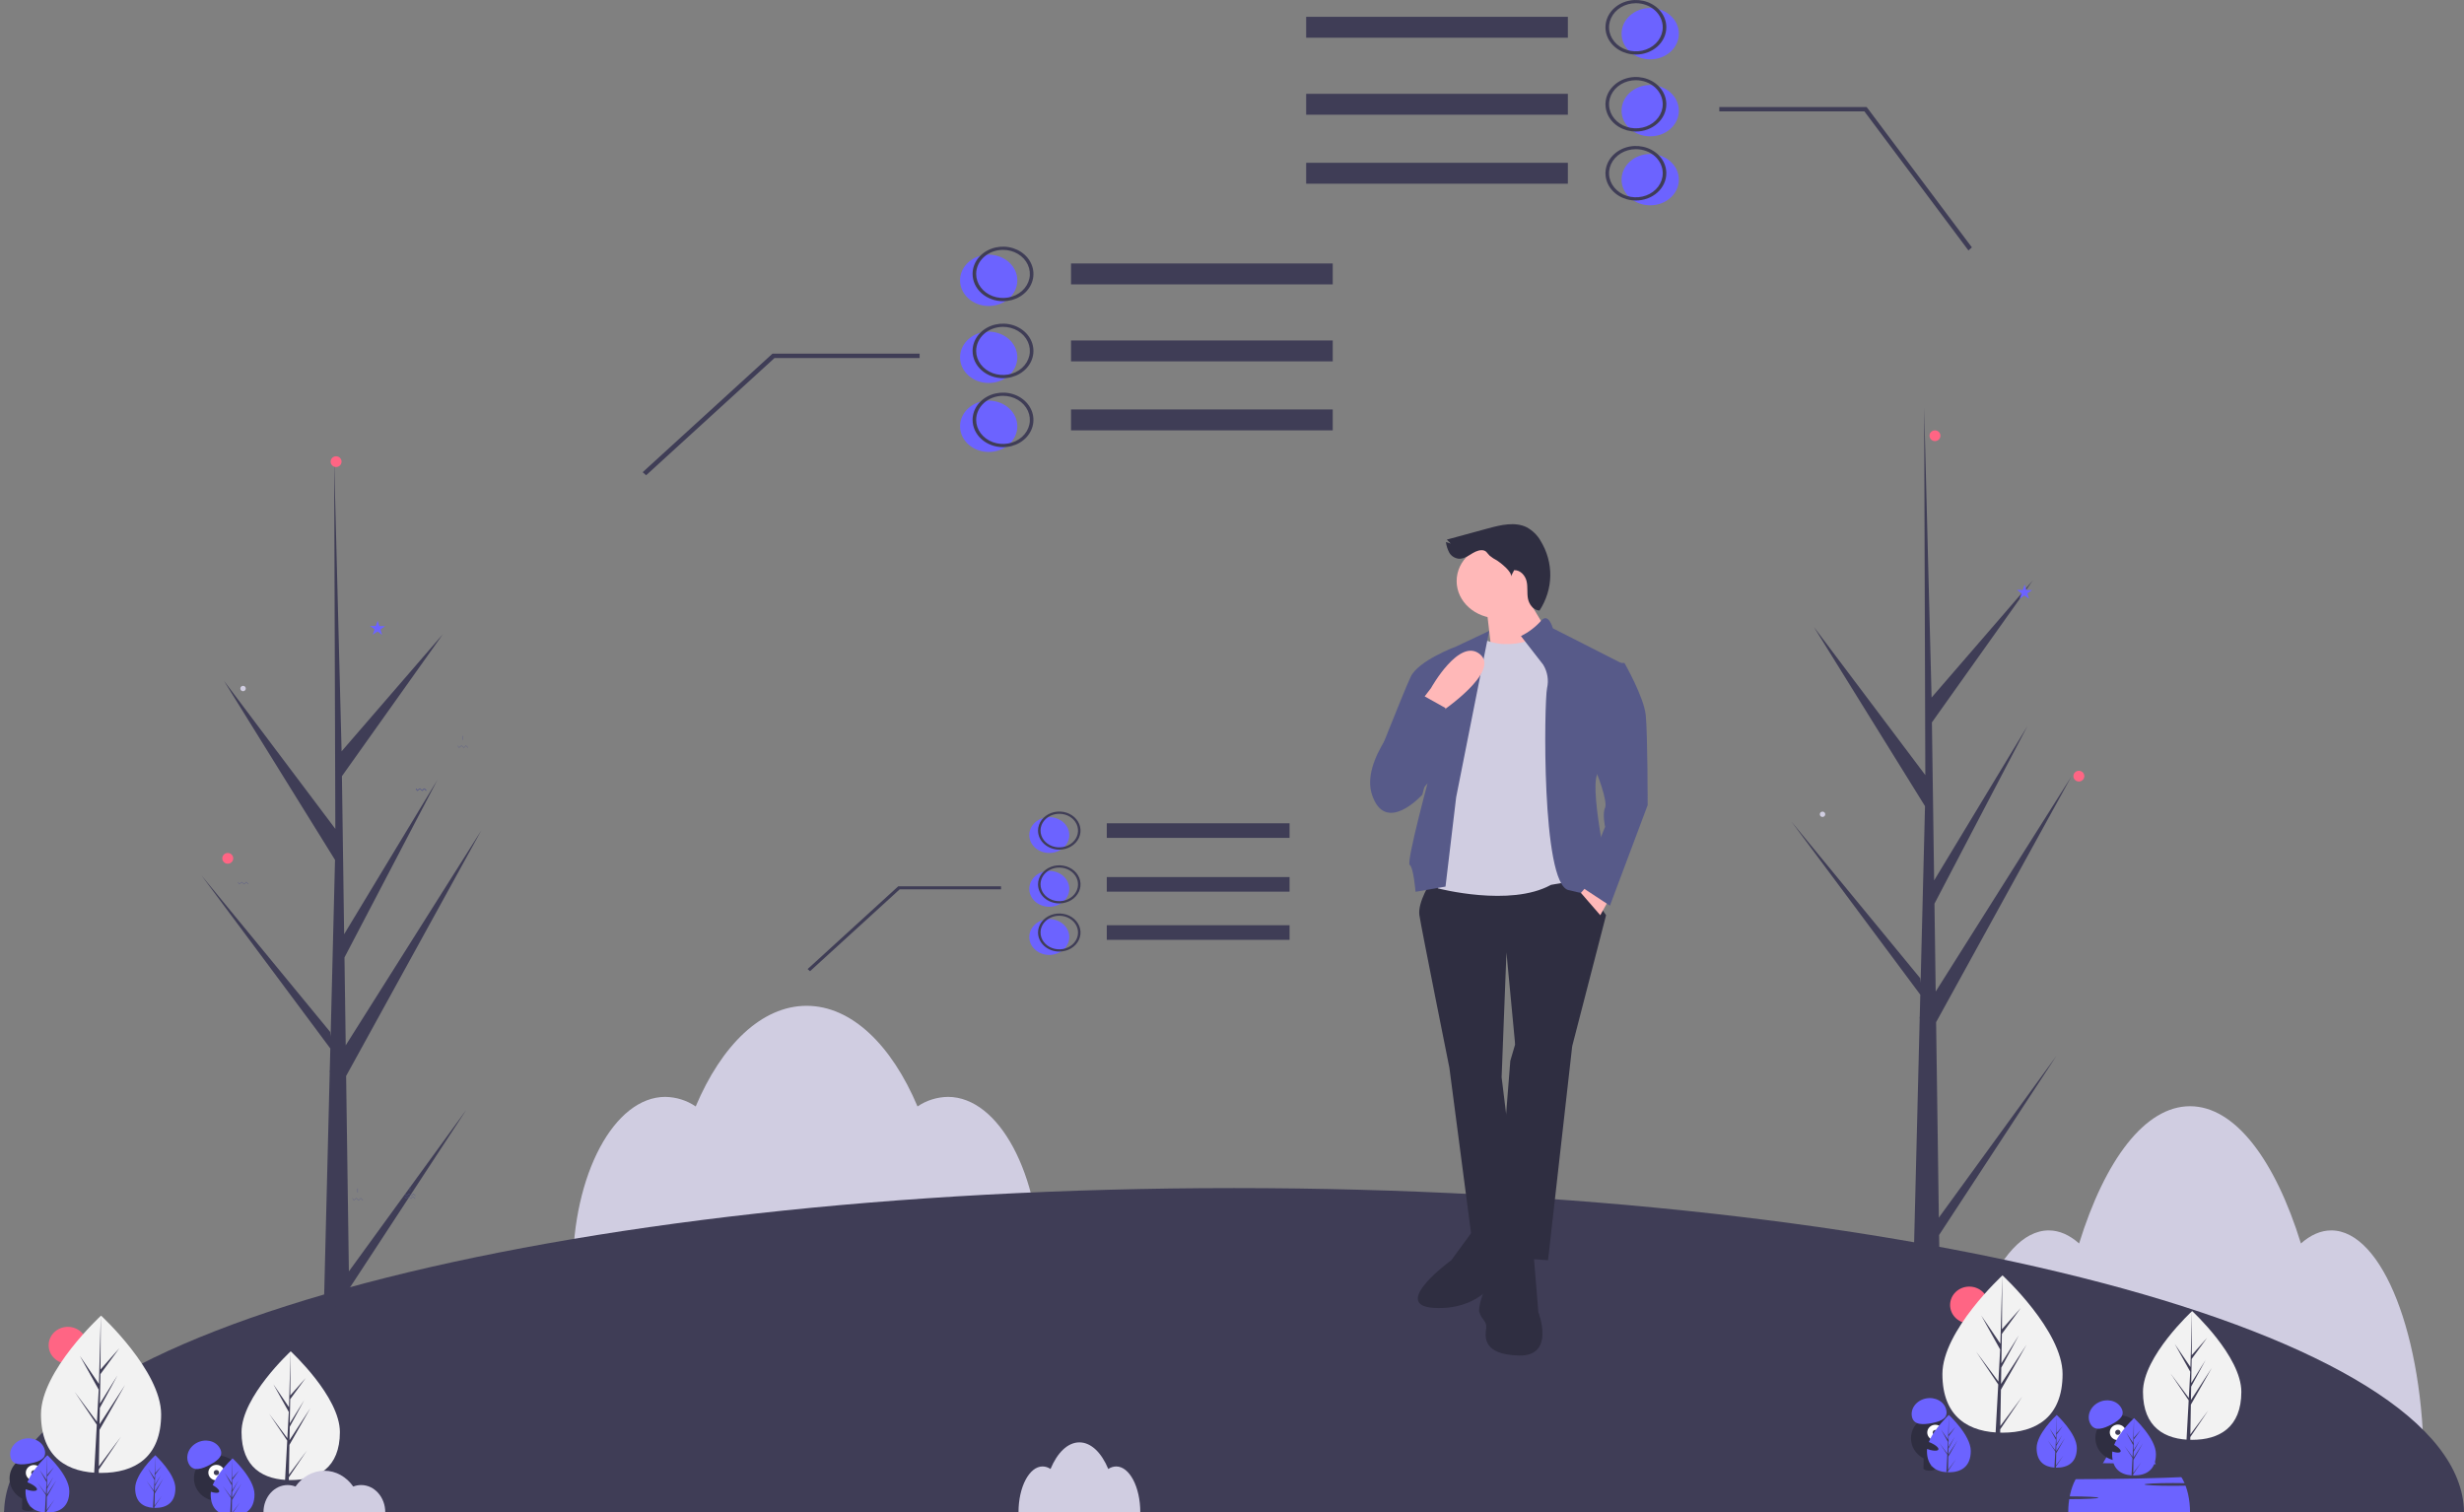 <svg width="21568" height="13236" viewBox="0 0 21568 13236" fill="none" xmlns="http://www.w3.org/2000/svg">
<rect x="0" y="0" width="21568" height="13236" fill="#808080" stroke="none"/>
<g clip-path="url(#clip0)">
<path d="M20406.3 10769.4C20313.2 10769.4 20223.9 10810 20140.6 10883.7C19914.2 10152.4 19563.6 9682.42 19169.8 9682.42C18776 9682.42 18425.4 10152.4 18199 10883.7C18115.7 10810 18026.4 10769.4 17933.3 10769.4C17485.9 10769.4 17123.1 11694.1 17123.1 12834.8H21216.4C21216.4 11694.1 20853.7 10769.4 20406.3 10769.4Z" fill="#D0CDE1"/>
<path d="M8296.99 9600.73C8200.71 9602.49 8107.6 9631.85 8031.3 9684.5C7804.85 9148.21 7454.3 8803.58 7060.47 8803.58C6666.64 8803.58 6316.09 9148.21 6089.64 9684.5C6013.34 9631.85 5920.23 9602.49 5823.95 9600.73C5376.53 9600.73 5013.82 10278.8 5013.82 11115.3H9107.12C9107.12 10278.8 8744.41 9600.73 8296.99 9600.73Z" fill="#D0CDE1"/>
<path d="M21568 13236H35.977C55.377 11668.2 4868.2 10398.9 10802 10398.9C16735.8 10398.9 21548.6 11668.2 21568 13236Z" fill="#3F3D56"/>
<g clip-path="url(#clip1)">
<path d="M593.736 11935.8C686.438 11935.8 761.587 11863.6 761.587 11774.6C761.587 11685.6 686.438 11613.5 593.736 11613.5C501.034 11613.5 425.885 11685.6 425.885 11774.6C425.885 11863.6 501.034 11935.8 593.736 11935.8Z" fill="#FF6584"/>
<path d="M1410.4 12379.2C1410.4 12759.4 1174.95 12892.1 884.508 12892.1C594.069 12892.1 358.621 12759.4 358.621 12379.2C358.621 11999 884.508 11515.3 884.508 11515.3C884.508 11515.3 1410.4 11999 1410.4 12379.2Z" fill="#F2F2F2"/>
<path d="M865.348 12834L870.735 12515.8L1094.88 12122.1L871.58 12465.9L874 12322.8L1028.48 12038L874.64 12284.9L878.994 12027.6L1044.42 11800.9L879.681 11987.2L882.401 11515.3L865.301 12139.9L866.707 12114.2L698.523 11867L864.011 12163.6L848.34 12451L847.873 12443.4L653.984 12183.3L847.286 12470.3L845.327 12506.3L844.975 12506.8L845.135 12509.8L805.378 13238.9H858.498L864.871 12862.3L1057.7 12576L865.348 12834Z" fill="#3F3D56"/>
<path d="M2975.13 12534.9C2975.13 12846.1 2782.4 12954.8 2544.66 12954.8C2306.92 12954.8 2114.2 12846.1 2114.2 12534.9C2114.2 12223.7 2544.66 11827.8 2544.66 11827.8C2544.66 11827.8 2975.13 12223.7 2975.13 12534.9Z" fill="#F2F2F2"/>
<path d="M2528.98 12907.2L2533.39 12646.7L2716.86 12324.5L2534.08 12605.9L2536.06 12488.7L2662.51 12255.6L2536.58 12457.8L2540.15 12247.1L2675.55 12061.5L2540.71 12214L2542.94 11827.8L2528.94 12339.1L2530.09 12318L2392.42 12115.7L2527.88 12358.5L2515.06 12593.7L2514.67 12587.5L2355.97 12374.6L2514.19 12609.5L2512.59 12638.9L2512.3 12639.4L2512.43 12641.8L2479.89 13238.6H2523.37L2528.59 12930.3L2686.42 12696L2528.98 12907.2Z" fill="#3F3D56"/>
<path d="M1490.69 13299.1C2294 13299.1 2945.21 13267.5 2945.21 13228.5C2945.21 13189.6 2294 13158 1490.69 13158C687.384 13158 36.176 13189.6 36.176 13228.5C36.176 13267.5 687.384 13299.1 1490.69 13299.1Z" fill="#3F3D56"/>
<path d="M290.795 13139.9C405.223 13139.9 497.986 13050.8 497.986 12941C497.986 12831.1 405.223 12742.1 290.795 12742.1C176.366 12742.1 83.603 12831.1 83.603 12941C83.603 13050.8 176.366 13139.9 290.795 13139.9Z" fill="#2F2E41"/>
<path d="M257.409 13096.7L194.469 13096L193.14 13204.3L256.08 13205L257.409 13096.7Z" fill="#2F2E41"/>
<path d="M383.287 13098.1L320.348 13097.4L319.019 13205.7L381.959 13206.4L383.287 13098.1Z" fill="#2F2E41"/>
<path d="M298.024 13206.7C298.152 13196.3 274.773 13187.6 245.806 13187.2C216.839 13186.9 193.252 13195.1 193.124 13205.5C192.996 13216 216.375 13224.7 245.342 13225C274.31 13225.3 297.896 13217.1 298.024 13206.7Z" fill="#2F2E41"/>
<path d="M423.936 13205.6C424.064 13195.2 400.685 13186.5 371.718 13186.1C342.751 13185.8 319.164 13194 319.036 13204.4C318.908 13214.9 342.287 13223.6 371.255 13223.9C400.222 13224.2 423.808 13216 423.936 13205.6Z" fill="#2F2E41"/>
<path d="M296.656 12958.7C335.764 12958.7 367.468 12928.2 367.468 12890.7C367.468 12853.2 335.764 12822.7 296.656 12822.7C257.547 12822.7 225.844 12853.2 225.844 12890.7C225.844 12928.2 257.547 12958.7 296.656 12958.7Z" fill="white"/>
<path d="M296.657 12913.4C309.693 12913.4 320.261 12903.2 320.261 12890.7C320.261 12878.2 309.693 12868 296.657 12868C283.621 12868 273.053 12878.2 273.053 12890.7C273.053 12903.2 283.621 12913.4 296.657 12913.4Z" fill="#3F3D56"/>
<path d="M92.097 12753.8C76.251 12681.7 130.618 12609.6 213.528 12592.8C296.438 12576 376.496 12620.9 392.342 12693C408.188 12765.1 353.058 12791 270.148 12807.8C187.238 12824.6 107.943 12825.9 92.097 12753.8Z" fill="#6C63FF"/>
<path d="M606.848 13052C606.848 13190.6 520.982 13239 415.052 13239C412.598 13239 410.148 13239 407.702 13239C402.794 13238.9 397.933 13238.6 393.13 13238.3C297.53 13231.8 223.256 13180.9 223.256 13052C223.256 12918.5 400.912 12750.1 414.257 12737.6L414.281 12737.6C414.795 12737.1 415.052 12736.9 415.052 12736.9C415.052 12736.9 606.848 12913.3 606.848 13052Z" fill="#6C63FF"/>
<path d="M408.065 13217.8L478.213 13123.7L407.889 13228.2L407.703 13239C402.795 13238.9 397.933 13238.6 393.131 13238.3L400.691 13099.6L400.633 13098.5L400.761 13098.3L401.474 13085.2L330.975 12980.5L401.696 13075.4L401.86 13078.2L407.574 12973.3L347.218 12865.2L408.31 12954.9L414.258 12737.6L414.281 12736.9V12737.6L413.288 12909L473.376 12841L413.043 12923.7L411.454 13017.6L467.556 12927.5L411.22 13031.4L410.332 13083.6L491.781 12958.2L410.028 13101.8L408.065 13217.8Z" fill="#3F3D56"/>
<path d="M1904.79 13137.7C2019.22 13137.7 2111.98 13048.7 2111.98 12938.8C2111.98 12829 2019.22 12739.9 1904.79 12739.9C1790.36 12739.9 1697.6 12829 1697.6 12938.8C1697.6 13048.7 1790.36 13137.7 1904.79 13137.7Z" fill="#2F2E41"/>
<path d="M1922.48 13096.9L1862.31 13114.7L1895.44 13218.2L1955.6 13200.4L1922.48 13096.9Z" fill="#2F2E41"/>
<path d="M2042.81 13061.4L1982.64 13079.2L2015.77 13182.7L2075.94 13164.9L2042.81 13061.4Z" fill="#2F2E41"/>
<path d="M1951.74 13222.6C1979.43 13214.5 1999.3 13199.7 1996.1 13189.8C1992.91 13179.8 1967.88 13178.4 1940.19 13186.5C1912.49 13194.7 1892.63 13209.4 1895.83 13219.4C1899.02 13229.3 1924.05 13230.8 1951.74 13222.6Z" fill="#2F2E41"/>
<path d="M2071.31 13184.7C2099 13176.5 2118.86 13161.8 2115.67 13151.9C2112.47 13141.9 2087.44 13140.4 2059.75 13148.6C2032.06 13156.8 2012.2 13171.5 2015.39 13181.5C2018.58 13191.4 2043.61 13192.9 2071.31 13184.7Z" fill="#2F2E41"/>
<path d="M1894.4 12957.2C1933.5 12957.2 1965.21 12926.8 1965.21 12889.2C1965.21 12851.7 1933.5 12821.3 1894.4 12821.3C1855.29 12821.3 1823.58 12851.7 1823.58 12889.2C1823.58 12926.8 1855.29 12957.2 1894.4 12957.2Z" fill="white"/>
<path d="M1894.4 12911.9C1907.43 12911.9 1918 12901.7 1918 12889.2C1918 12876.7 1907.43 12866.6 1894.4 12866.6C1881.36 12866.6 1870.79 12876.7 1870.79 12889.2C1870.79 12901.7 1881.36 12911.9 1894.4 12911.9Z" fill="#3F3D56"/>
<path d="M1656.07 12818.7C1618.07 12754.7 1646.95 12670.1 1720.58 12629.9C1794.2 12589.6 1884.69 12608.9 1922.69 12672.9C1960.69 12736.9 1916.42 12777.7 1842.8 12818C1769.17 12858.3 1694.07 12882.7 1656.07 12818.7Z" fill="#6C63FF"/>
<path d="M1535.28 13026.6C1535.28 13153.8 1456.46 13198.3 1359.22 13198.3C1356.96 13198.3 1354.71 13198.3 1352.47 13198.2C1347.96 13198.1 1343.5 13197.9 1339.09 13197.6C1251.34 13191.7 1183.16 13144.9 1183.16 13026.6C1183.16 12904.1 1346.24 12749.5 1358.49 12738L1358.51 12738C1358.98 12737.6 1359.22 12737.4 1359.22 12737.4C1359.22 12737.4 1535.28 12899.3 1535.28 13026.6Z" fill="#6C63FF"/>
<path d="M1352.8 13178.8L1417.2 13092.4L1352.64 13188.3L1352.47 13198.2C1347.96 13198.1 1343.5 13197.9 1339.09 13197.6L1346.03 13070.3L1345.98 13069.3L1346.1 13069.1L1346.75 13057.1L1282.04 12961L1346.96 13048.1L1347.11 13050.6L1352.35 12954.4L1296.95 12855.1L1353.03 12937.5L1358.49 12738L1358.51 12737.4V12738L1357.6 12895.3L1412.75 12833L1357.37 12908.9L1355.91 12995L1407.41 12912.3L1355.7 13007.7L1354.88 13055.6L1429.65 12940.5L1354.6 13072.3L1352.8 13178.8Z" fill="#3F3D56"/>
<path d="M2227.66 13079.6C2227.66 13218.3 2141.79 13266.7 2035.86 13266.7C2033.41 13266.7 2030.96 13266.7 2028.51 13266.6C2023.61 13266.5 2018.75 13266.3 2013.94 13266C1918.34 13259.5 1844.07 13208.6 1844.07 13079.6C1844.07 12946.2 2021.72 12777.8 2035.07 12765.3L2035.09 12765.3C2035.61 12764.8 2035.86 12764.6 2035.86 12764.6C2035.86 12764.6 2227.66 12941 2227.66 13079.6Z" fill="#6C63FF"/>
<path d="M2028.88 13245.5L2099.03 13151.4L2028.7 13255.8L2028.52 13266.6C2023.61 13266.5 2018.75 13266.3 2013.94 13266L2021.5 13127.3L2021.45 13126.2L2021.57 13126L2022.29 13112.9L1951.79 13008.2L2022.51 13103.1L2022.67 13105.9L2028.39 13001L1968.03 12892.9L2029.12 12982.6L2035.07 12765.3L2035.09 12764.6V12765.3L2034.1 12936.7L2094.19 12868.7L2033.86 12951.4L2032.27 13045.3L2088.37 12955.2L2032.03 13059.1L2031.14 13111.3L2112.59 12985.9L2030.84 13129.5L2028.88 13245.5Z" fill="#3F3D56"/>
<path d="M1917.95 13057.9C1925.65 13042.3 1889.98 13010.6 1838.29 12987.1C1786.59 12963.5 1738.45 12957.1 1730.75 12972.7C1723.05 12988.3 1758.72 13020 1810.41 13043.5C1862.11 13067 1910.25 13073.5 1917.95 13057.9Z" fill="#2F2E41"/>
<path d="M323.3 13039.7C329.983 13023.7 292.348 12994.2 239.241 12973.7C186.134 12953.3 137.665 12949.7 130.982 12965.7C124.3 12981.7 161.935 13011.2 215.042 13031.7C268.149 13052.1 316.618 13055.7 323.3 13039.7Z" fill="#2F2E41"/>
</g>
<path d="M3161.26 12998.2C3137.43 12998.2 3113.87 13002.7 3092.07 13011.3C3033.1 12927.1 2941.81 12873 2839.25 12873C2736.69 12873 2645.4 12927.1 2586.43 13011.3C2564.63 13002.7 2541.07 12998.2 2517.24 12998.2C2400.73 12998.2 2306.27 13104.6 2306.27 13236H3372.23C3372.23 13104.6 3277.78 12998.2 3161.26 12998.2Z" fill="#D0CDE1"/>
<path d="M9770.22 12835.4C9745.09 12835.9 9720.82 12843.7 9701.03 12857.6C9642.06 12715.8 9550.78 12624.6 9448.22 12624.6C9345.66 12624.6 9254.37 12715.8 9195.4 12857.6C9175.61 12843.7 9151.34 12835.9 9126.21 12835.4C9009.69 12835.4 8915.23 13014.8 8915.23 13236H9981.2C9981.2 13014.8 9886.74 12835.4 9770.22 12835.4Z" fill="#D0CDE1"/>
<path d="M18958.8 12835.4C18933.7 12835.9 18909.4 12843.7 18889.6 12857.6C18830.7 12715.8 18739.4 12624.6 18636.8 12624.6C18534.3 12624.6 18443 12715.8 18384 12857.6C18364.2 12843.7 18339.9 12835.9 18314.8 12835.4C18198.3 12835.4 18103.8 13014.8 18103.8 13236H19169.8C19169.8 13014.8 19075.4 12835.4 18958.8 12835.4Z" fill="#6C63FF"/>
<path d="M13296.3 8996.81L13262.5 9140.96L13220.1 9285.11L13084.7 10999.7L13550.3 11030.1L13761.9 9156.13L13728.1 9057.51L13296.3 8996.81Z" fill="#2F2E41"/>
<path d="M12898.4 10764.5L12703.7 11030.1C12703.7 11030.1 12161.9 11424.6 12551.3 11447.4C12940.8 11470.1 13084.7 11212.2 13084.7 11212.2C13084.7 11212.2 13220.1 11174.2 13237.1 11136.3C13254 11098.4 13203.2 10764.5 13203.2 10764.5H12898.4Z" fill="#2F2E41"/>
<path d="M13118.5 10969.4C13118.5 10969.4 12923.8 11409.4 12949.2 11485.3C12974.6 11561.2 13017 11561.2 13008.5 11629.4C13000 11697.7 12974.6 11857 13296.3 11864.6C13618 11872.2 13465.6 11485.3 13465.6 11485.3L13423.3 10969.4H13118.5Z" fill="#2F2E41"/>
<path d="M12525.9 7714.64C12525.9 7714.64 12407.4 7896.72 12424.3 8010.53C12441.3 8124.33 12686.8 9345.8 12686.8 9345.8L12881.5 10832.8L13313.3 10802.5L13144 9429.26L13186.3 8336.76L13262.5 9140.96L13762 9156.13L14058.3 8010.53C14058.3 8010.53 13838.2 7691.88 13795.8 7669.12C13753.5 7646.36 12525.9 7714.64 12525.9 7714.64Z" fill="#2F2E41"/>
<path d="M13114.3 5412.04C13315.4 5412.04 13478.4 5265.98 13478.4 5085.81C13478.4 4905.63 13315.4 4759.57 13114.3 4759.57C12913.3 4759.57 12750.3 4905.63 12750.3 5085.81C12750.3 5265.98 12913.3 5412.04 13114.3 5412.04Z" fill="#FFB8B8"/>
<path d="M13008.5 5294.44L13059.3 5726.88L13618 5651.02L13313.3 5142.7L13008.5 5294.44Z" fill="#FFB8B8"/>
<path d="M13575.7 5522.05C13575.7 5522.05 13287.9 5711.72 13008.5 5605.5L12585.2 6569.03V7775.33C12585.2 7775.33 13220.1 7942.24 13575.7 7744.99C13575.7 7744.99 13829.7 7699.47 13872 7707.05C13914.3 7714.64 13719.6 5651.03 13719.6 5651.03L13575.7 5522.05Z" fill="#D0CDE1"/>
<path d="M13313.3 5567.57L13508 5817.93C13545.8 5880.5 13557.8 5953.05 13541.8 6022.78C13516.4 6144.17 13491 7729.81 13728.1 7790.51C13965.1 7851.2 14117.5 7843.61 14117.5 7843.61C14117.5 7843.61 13905.9 6933.2 13982.1 6773.87L14219.1 5817.93L13592.6 5499.29C13592.6 5499.29 13553.5 5355.14 13488.4 5434.8C13440 5488.71 13380.6 5533.78 13313.3 5567.57Z" fill="#575A89"/>
<path d="M12746 6978.72L13035.2 5522.05L12746 5658.61C12746 5658.61 12415.9 5780 12348.1 5924.15C12280.4 6068.3 12009.5 6758.7 12009.5 6758.7C12009.5 6758.7 12077.2 7175.98 12331.2 7001.48C12585.2 6826.98 12525.9 6743.53 12525.9 6743.53C12525.9 6743.53 12305.8 7547.73 12339.7 7570.49C12373.5 7593.25 12390.5 7805.68 12390.5 7805.68L12652.9 7760.16L12746 6978.72Z" fill="#575A89"/>
<path d="M12415.9 6166.93L12525.9 6022.78C12525.9 6022.78 12774.8 5575.15 12955.1 5726.89C13135.5 5878.63 12619 6227.62 12619 6227.62L12415.9 6166.93Z" fill="#FFB8B8"/>
<path d="M13905.9 7737.41L13838.2 7815.28L14007.5 8010.52L14083.7 7873.95L13905.9 7737.41Z" fill="#FFB8B8"/>
<path d="M12968.4 4815.57C12931 4815.9 12898.3 4836.63 12867.7 4855.68C12837 4874.74 12802.2 4893.75 12765.1 4890C12747.8 4887.23 12731.5 4880.79 12717.5 4871.22C12703.5 4861.65 12692.3 4849.23 12684.7 4834.98C12670 4806.4 12660.4 4775.87 12656.5 4744.56L12698.8 4757.9L12664.5 4723.06L13028.2 4624.04C13138.2 4594.09 13262.6 4565.22 13363.4 4614.82C13415.5 4643.6 13457.6 4684.78 13485.2 4733.77C13542.5 4827.64 13571.7 4933.2 13570 5040.19C13568.3 5147.18 13535.7 5251.96 13475.5 5344.34C13419.7 5340.08 13383.4 5287.74 13374.3 5238.23C13365.3 5188.73 13374.1 5137.45 13362.9 5088.3C13351.7 5039.14 13309.9 4988.79 13253.9 4990.34L13224.5 5046.63C13243.3 5010.61 13131.4 4922.64 13104.7 4906.29C13081.2 4894.3 13059.4 4880.01 13039.4 4863.69C13016.3 4842.03 13010.5 4815.19 12968.4 4815.57Z" fill="#2F2E41"/>
<path d="M12449.7 6083.47L12652.9 6197.27L12449.7 6955.96C12449.7 6955.96 12128 7312.54 12009.5 6955.96C11910.3 6657.48 12285.6 6247.38 12410.6 6121.65C12434.9 6097.17 12449.7 6083.47 12449.7 6083.47Z" fill="#575A89"/>
<path d="M14024.4 5802.76H14219.1C14219.1 5802.76 14388.5 6098.65 14405.4 6257.97C14422.3 6417.29 14422.3 7047 14422.3 7047L14092.1 7927.07L13838.2 7760.16L14049.8 7236.67C14049.8 7236.67 14024.4 7122.87 14049.8 7069.76C14075.2 7016.65 13973.6 6743.53 13956.7 6728.35C13939.8 6713.18 14024.4 5802.76 14024.4 5802.76Z" fill="#575A89"/>
<path d="M9374.92 2489.04L11665.8 2489.04V2306.11L9374.92 2306.11V2489.04Z" fill="#3F3D56"/>
<path d="M9374.92 3162.96L11665.8 3162.96V2980.02L9374.92 2980.02V3162.96Z" fill="#3F3D56"/>
<path d="M9374.92 3766.68L11665.8 3766.68V3583.74L9374.92 3583.74V3766.68Z" fill="#3F3D56"/>
<path d="M5655.7 4159.89L6779.35 3133.88H8049.59V3095.67H6761.55L6755.28 3101.34L5625.36 4133.02L5655.7 4159.89Z" fill="#3F3D56"/>
<path d="M8654.24 2678.37C8792.68 2678.37 8904.91 2577.8 8904.91 2453.73C8904.91 2329.67 8792.68 2229.1 8654.24 2229.1C8515.8 2229.1 8403.57 2329.67 8403.57 2453.73C8403.57 2577.8 8515.8 2678.37 8654.24 2678.37Z" fill="#6C63FF"/>
<path d="M8654.24 3352.29C8792.68 3352.29 8904.91 3251.71 8904.91 3127.65C8904.91 3003.59 8792.68 2903.01 8654.24 2903.01C8515.8 2903.01 8403.57 3003.59 8403.57 3127.65C8403.57 3251.71 8515.8 3352.29 8654.24 3352.29Z" fill="#6C63FF"/>
<path d="M8654.24 3956C8792.68 3956 8904.91 3855.43 8904.91 3731.37C8904.91 3607.3 8792.68 3506.73 8654.24 3506.73C8515.8 3506.73 8403.57 3607.3 8403.57 3731.37C8403.57 3855.43 8515.8 3956 8654.24 3956Z" fill="#6C63FF"/>
<path d="M8513.25 2397.57C8513.25 2350.37 8528.87 2304.22 8558.14 2264.97C8587.4 2225.72 8629 2195.13 8677.67 2177.06C8726.33 2159 8779.88 2154.27 8831.55 2163.48C8883.21 2172.69 8930.67 2195.42 8967.92 2228.8C9005.17 2262.18 9030.53 2304.71 9040.81 2351.01C9051.09 2397.31 9045.81 2445.3 9025.65 2488.91C9005.5 2532.53 8971.36 2569.8 8927.56 2596.03C8883.76 2622.25 8832.27 2636.25 8779.59 2636.25C8708.98 2636.18 8641.28 2611.01 8591.35 2566.27C8541.41 2521.52 8513.33 2460.85 8513.25 2397.57ZM8544.58 2397.57C8544.58 2439.23 8558.37 2479.94 8584.19 2514.58C8610.01 2549.21 8646.71 2576.2 8689.66 2592.14C8732.6 2608.08 8779.85 2612.25 8825.44 2604.13C8871.02 2596 8912.9 2575.94 8945.76 2546.49C8978.63 2517.04 9001.01 2479.51 9010.08 2438.66C9019.15 2397.81 9014.49 2355.46 8996.7 2316.98C8978.92 2278.5 8948.8 2245.61 8910.15 2222.47C8871.5 2199.33 8826.07 2186.97 8779.59 2186.97C8717.28 2187.04 8657.55 2209.25 8613.49 2248.73C8569.44 2288.21 8544.65 2341.74 8544.58 2397.57Z" fill="#3F3D56"/>
<path d="M8513.25 3071.49C8513.25 3024.28 8528.87 2978.14 8558.14 2938.89C8587.4 2899.64 8629 2869.04 8677.67 2850.98C8726.33 2832.91 8779.88 2828.19 8831.55 2837.4C8883.21 2846.61 8930.67 2869.34 8967.92 2902.72C9005.17 2936.1 9030.53 2978.63 9040.81 3024.93C9051.09 3071.23 9045.81 3119.22 9025.65 3162.83C9005.5 3206.44 8971.36 3243.72 8927.56 3269.94C8883.76 3296.17 8832.27 3310.17 8779.59 3310.17C8708.98 3310.1 8641.28 3284.93 8591.35 3240.18C8541.41 3195.44 8513.33 3134.77 8513.25 3071.49ZM8544.58 3071.49C8544.58 3113.14 8558.37 3153.86 8584.19 3188.49C8610.01 3223.13 8646.71 3250.12 8689.66 3266.06C8732.6 3282 8779.85 3286.17 8825.44 3278.04C8871.02 3269.92 8912.9 3249.86 8945.76 3220.41C8978.63 3190.95 9001.01 3153.43 9010.08 3112.58C9019.15 3071.72 9014.49 3029.38 8996.7 2990.9C8978.92 2952.42 8948.8 2919.52 8910.15 2896.38C8871.5 2873.24 8826.07 2860.89 8779.59 2860.89C8717.28 2860.95 8657.55 2883.16 8613.49 2922.64C8569.44 2962.13 8544.65 3015.66 8544.58 3071.49Z" fill="#3F3D56"/>
<path d="M8513.25 3675.21C8513.25 3628 8528.87 3581.85 8558.14 3542.6C8587.4 3503.35 8629 3472.76 8677.67 3454.7C8726.33 3436.63 8779.88 3431.9 8831.55 3441.11C8883.21 3450.32 8930.67 3473.06 8967.92 3506.44C9005.17 3539.82 9030.53 3582.34 9040.81 3628.64C9051.09 3674.94 9045.81 3722.93 9025.65 3766.54C9005.5 3810.16 8971.36 3847.43 8927.56 3873.66C8883.76 3899.89 8832.27 3913.88 8779.59 3913.88C8708.98 3913.81 8641.28 3888.64 8591.35 3843.9C8541.41 3799.15 8513.33 3738.49 8513.25 3675.21ZM8544.58 3675.21C8544.58 3716.86 8558.37 3757.58 8584.19 3792.21C8610.01 3826.84 8646.71 3853.83 8689.66 3869.77C8732.6 3885.71 8779.85 3889.88 8825.44 3881.76C8871.02 3873.63 8912.9 3853.58 8945.76 3824.12C8978.63 3794.67 9001.01 3757.14 9010.08 3716.29C9019.15 3675.44 9014.49 3633.1 8996.7 3594.61C8978.92 3556.13 8948.8 3523.24 8910.15 3500.1C8871.5 3476.96 8826.07 3464.61 8779.59 3464.61C8717.28 3464.67 8657.55 3486.88 8613.49 3526.36C8569.44 3565.84 8544.65 3619.37 8544.58 3675.21Z" fill="#3F3D56"/>
<path d="M13724 147.21H11433.2V330.148H13724V147.21Z" fill="#3F3D56"/>
<path d="M13724 821.125H11433.2V1004.06H13724V821.125Z" fill="#3F3D56"/>
<path d="M13724 1424.84H11433.2V1607.78H13724V1424.84Z" fill="#3F3D56"/>
<path d="M17230.1 2192.04L16319.6 974.98H15049.4V936.77H16337.4L16343.7 942.444L17260.4 2165.18L17230.1 2192.04Z" fill="#3F3D56"/>
<path d="M14444.7 519.476C14583.2 519.476 14695.4 418.902 14695.4 294.838C14695.4 170.773 14583.2 70.199 14444.7 70.199C14306.3 70.199 14194.1 170.773 14194.1 294.838C14194.1 418.902 14306.3 519.476 14444.7 519.476Z" fill="#6C63FF"/>
<path d="M14444.7 1193.39C14583.2 1193.39 14695.4 1092.82 14695.4 968.754C14695.4 844.69 14583.2 744.116 14444.7 744.116C14306.3 744.116 14194.1 844.69 14194.1 968.754C14194.1 1092.82 14306.3 1193.39 14444.7 1193.39Z" fill="#6C63FF"/>
<path d="M14444.7 1797.11C14583.2 1797.11 14695.4 1696.54 14695.4 1572.47C14695.4 1448.41 14583.2 1347.83 14444.7 1347.83C14306.3 1347.83 14194.1 1448.41 14194.1 1572.47C14194.1 1696.54 14306.3 1797.11 14444.7 1797.11Z" fill="#6C63FF"/>
<path d="M14319.4 477.357C14266.7 477.357 14215.2 463.359 14171.4 437.133C14127.6 410.906 14093.5 373.63 14073.3 330.017C14053.2 286.404 14047.9 238.414 14058.2 192.115C14068.5 145.816 14093.8 103.287 14131.1 69.907C14168.3 36.528 14215.8 13.796 14267.4 4.586C14319.1 -4.623 14372.7 0.103 14421.3 18.169C14470 36.233 14511.6 66.826 14540.8 106.076C14570.1 145.326 14585.7 191.472 14585.7 238.679C14585.7 301.958 14557.6 362.626 14507.6 407.372C14457.7 452.117 14390 477.287 14319.4 477.357ZM14319.4 28.08C14272.9 28.08 14227.5 40.431 14188.8 63.572C14150.2 86.713 14120.1 119.604 14102.3 158.086C14084.5 196.568 14079.8 238.912 14088.9 279.764C14098 320.617 14120.4 358.142 14153.2 387.594C14186.1 417.047 14228 437.105 14273.6 445.231C14319.1 453.357 14366.4 449.186 14409.3 433.247C14452.3 417.307 14489 390.314 14514.8 355.681C14540.6 321.048 14554.4 280.331 14554.4 238.679C14554.3 182.844 14529.5 129.314 14485.5 89.833C14441.4 50.351 14381.7 28.143 14319.4 28.08Z" fill="#3F3D56"/>
<path d="M14319.4 1151.27C14266.7 1151.27 14215.2 1137.27 14171.4 1111.05C14127.6 1084.82 14093.5 1047.54 14073.3 1003.93C14053.2 960.319 14047.9 912.329 14058.2 866.03C14068.5 819.731 14093.8 777.203 14131.1 743.823C14168.3 710.443 14215.8 687.711 14267.4 678.501C14319.1 669.292 14372.7 674.019 14421.3 692.084C14470 710.149 14511.6 740.741 14540.8 779.991C14570.1 819.242 14585.7 865.388 14585.7 912.594C14585.7 975.874 14557.6 1036.54 14507.6 1081.29C14457.7 1126.03 14390 1151.2 14319.4 1151.27ZM14319.4 701.995C14272.9 701.995 14227.5 714.347 14188.8 737.488C14150.2 760.629 14120.1 793.52 14102.3 832.002C14084.5 870.484 14079.8 912.828 14088.9 953.68C14098 994.532 14120.4 1032.06 14153.2 1061.51C14186.1 1090.96 14228 1111.02 14273.6 1119.15C14319.1 1127.27 14366.4 1123.1 14409.3 1107.16C14452.3 1091.22 14489 1064.23 14514.8 1029.6C14540.6 994.964 14554.4 954.247 14554.4 912.594C14554.3 856.759 14529.5 803.229 14485.5 763.748C14441.4 724.267 14381.7 702.059 14319.4 701.995Z" fill="#3F3D56"/>
<path d="M14319.4 1754.99C14266.7 1754.99 14215.2 1740.99 14171.4 1714.77C14127.6 1688.54 14093.5 1651.26 14073.3 1607.65C14053.2 1564.04 14047.9 1516.05 14058.2 1469.75C14068.5 1423.45 14093.8 1380.92 14131.1 1347.54C14168.3 1314.16 14215.8 1291.43 14267.4 1282.22C14319.1 1273.01 14372.7 1277.74 14421.3 1295.8C14470 1313.87 14511.6 1344.46 14540.8 1383.71C14570.1 1422.96 14585.7 1469.11 14585.7 1516.31C14585.7 1579.59 14557.6 1640.26 14507.6 1685C14457.7 1729.75 14390 1754.92 14319.4 1754.99ZM14319.4 1305.71C14272.9 1305.71 14227.5 1318.06 14188.8 1341.21C14150.2 1364.35 14120.1 1397.24 14102.3 1435.72C14084.5 1474.2 14079.8 1516.55 14088.9 1557.4C14098 1598.25 14120.4 1635.77 14153.2 1665.23C14186.1 1694.68 14228 1714.74 14273.6 1722.86C14319.1 1730.99 14366.4 1726.82 14409.3 1710.88C14452.3 1694.94 14489 1667.95 14514.8 1633.31C14540.6 1598.68 14554.4 1557.96 14554.4 1516.31C14554.3 1460.48 14529.5 1406.95 14485.5 1367.47C14441.4 1327.98 14381.7 1305.78 14319.4 1305.71Z" fill="#3F3D56"/>
<path d="M9687.94 7333.79H11287.9V7206.02H9687.94V7333.79Z" fill="#3F3D56"/>
<path d="M9687.94 7804.46H11287.9V7676.7H9687.94V7804.46Z" fill="#3F3D56"/>
<path d="M9687.94 8226.11H11287.9V8098.34H9687.94V8226.11Z" fill="#3F3D56"/>
<path d="M7090.37 8500.74L7875.15 7784.16H8762.33V7757.47H7862.73L7858.35 7761.42L7069.2 8481.98L7090.37 8500.74Z" fill="#3F3D56"/>
<path d="M9184.62 7466.02C9281.31 7466.02 9359.7 7395.78 9359.7 7309.13C9359.7 7222.48 9281.31 7152.24 9184.62 7152.24C9087.93 7152.24 9009.55 7222.48 9009.55 7309.13C9009.55 7395.78 9087.93 7466.02 9184.62 7466.02Z" fill="#6C63FF"/>
<path d="M9184.62 7936.69C9281.31 7936.69 9359.7 7866.45 9359.7 7779.8C9359.7 7693.15 9281.31 7622.91 9184.62 7622.91C9087.93 7622.91 9009.55 7693.15 9009.55 7779.8C9009.55 7866.45 9087.93 7936.69 9184.62 7936.69Z" fill="#6C63FF"/>
<path d="M9184.62 8358.34C9281.31 8358.34 9359.7 8288.1 9359.7 8201.45C9359.7 8114.8 9281.31 8044.56 9184.62 8044.56C9087.93 8044.56 9009.55 8114.8 9009.55 8201.45C9009.55 8288.1 9087.93 8358.34 9184.62 8358.34Z" fill="#6C63FF"/>
<path d="M9086.13 7269.91C9086.13 7236.94 9097.04 7204.71 9117.48 7177.29C9137.92 7149.88 9166.97 7128.51 9200.96 7115.9C9234.95 7103.28 9272.35 7099.98 9308.43 7106.41C9344.52 7112.84 9377.66 7128.72 9403.67 7152.03C9429.69 7175.34 9447.41 7205.05 9454.58 7237.38C9461.76 7269.72 9458.08 7303.24 9444 7333.7C9429.92 7364.16 9406.08 7390.19 9375.49 7408.51C9344.9 7426.83 9308.93 7436.6 9272.14 7436.6C9222.82 7436.55 9175.54 7418.97 9140.67 7387.72C9105.8 7356.47 9086.18 7314.1 9086.13 7269.91ZM9108.01 7269.91C9108.01 7299 9117.64 7327.43 9135.67 7351.62C9153.71 7375.81 9179.34 7394.66 9209.33 7405.79C9239.32 7416.93 9272.32 7419.84 9304.16 7414.17C9336 7408.49 9365.25 7394.48 9388.2 7373.91C9411.15 7353.34 9426.79 7327.13 9433.12 7298.6C9439.45 7270.07 9436.2 7240.49 9423.78 7213.62C9411.36 7186.74 9390.32 7163.77 9363.33 7147.61C9336.34 7131.45 9304.6 7122.82 9272.14 7122.82C9228.63 7122.86 9186.91 7138.37 9156.14 7165.95C9125.37 7193.52 9108.06 7230.91 9108.01 7269.91Z" fill="#3F3D56"/>
<path d="M9086.13 7740.58C9086.13 7707.61 9097.04 7675.38 9117.48 7647.97C9137.92 7620.55 9166.97 7599.19 9200.96 7586.57C9234.95 7573.95 9272.35 7570.65 9308.43 7577.08C9344.52 7583.52 9377.66 7599.39 9403.67 7622.71C9429.69 7646.02 9447.41 7675.72 9454.58 7708.06C9461.76 7740.39 9458.08 7773.91 9444 7804.37C9429.92 7834.83 9406.08 7860.87 9375.49 7879.18C9344.9 7897.5 9308.93 7907.28 9272.14 7907.28C9222.82 7907.23 9175.54 7889.65 9140.67 7858.4C9105.8 7827.15 9086.18 7784.78 9086.13 7740.58ZM9108.01 7740.58C9108.01 7769.67 9117.64 7798.11 9135.67 7822.3C9153.71 7846.48 9179.34 7865.34 9209.33 7876.47C9239.32 7887.6 9272.32 7890.52 9304.16 7884.84C9336 7879.16 9365.25 7865.16 9388.2 7844.59C9411.15 7824.02 9426.79 7797.81 9433.12 7769.27C9439.45 7740.74 9436.2 7711.17 9423.78 7684.29C9411.36 7657.42 9390.32 7634.44 9363.33 7618.28C9336.34 7602.12 9304.6 7593.49 9272.14 7593.49C9228.63 7593.54 9186.91 7609.05 9156.14 7636.62C9125.37 7664.2 9108.06 7701.58 9108.01 7740.58Z" fill="#3F3D56"/>
<path d="M9086.13 8162.23C9086.13 8129.26 9097.04 8097.03 9117.48 8069.61C9137.92 8042.2 9166.97 8020.84 9200.96 8008.22C9234.95 7995.6 9272.35 7992.3 9308.43 7998.73C9344.52 8005.16 9377.66 8021.04 9403.67 8044.35C9429.69 8067.67 9447.41 8097.37 9454.58 8129.71C9461.76 8162.04 9458.08 8195.56 9444 8226.02C9429.92 8256.48 9406.08 8282.51 9375.49 8300.83C9344.9 8319.15 9308.93 8328.92 9272.14 8328.92C9222.82 8328.87 9175.54 8311.3 9140.67 8280.05C9105.8 8248.79 9086.18 8206.42 9086.13 8162.23ZM9108.01 8162.23C9108.01 8191.32 9117.64 8219.76 9135.67 8243.94C9153.71 8268.13 9179.34 8286.98 9209.33 8298.12C9239.32 8309.25 9272.32 8312.16 9304.16 8306.49C9336 8300.81 9365.25 8286.8 9388.2 8266.23C9411.15 8245.66 9426.79 8219.45 9433.12 8190.92C9439.45 8162.39 9436.2 8132.82 9423.78 8105.94C9411.36 8079.06 9390.32 8056.09 9363.33 8039.93C9336.34 8023.77 9304.6 8015.14 9272.14 8015.14C9228.63 8015.18 9186.91 8030.7 9156.14 8058.27C9125.37 8085.85 9108.06 8123.23 9108.01 8162.23Z" fill="#3F3D56"/>
<g clip-path="url(#clip2)">
<path d="M17237.6 11583.4C17330.3 11583.4 17405.4 11511.3 17405.4 11422.3C17405.4 11333.3 17330.3 11261.2 17237.6 11261.2C17144.9 11261.2 17069.7 11333.3 17069.7 11422.3C17069.7 11511.3 17144.9 11583.4 17237.6 11583.4Z" fill="#FF6584"/>
<path d="M18054.2 12026.9C18054.2 12407.1 17818.8 12539.8 17528.3 12539.8C17237.9 12539.8 17002.4 12407.1 17002.4 12026.9C17002.4 11646.7 17528.3 11163 17528.3 11163C17528.3 11163 18054.2 11646.7 18054.2 12026.9Z" fill="#F2F2F2"/>
<path d="M17509.2 12481.7L17514.6 12163.5L17738.7 11769.8L17515.4 12113.5L17517.8 11970.5L17672.3 11685.7L17518.5 11932.6L17522.8 11675.3L17688.2 11448.6L17523.5 11634.8L17526.2 11163L17509.1 11787.6L17510.5 11761.9L17342.3 11514.7L17507.8 11811.3L17492.2 12098.7L17491.7 12091.1L17297.8 11831L17491.1 12118L17489.2 12154L17488.8 12154.5L17489 12157.5L17449.2 12886.6H17502.3L17508.7 12510L17701.5 12223.7L17509.2 12481.7Z" fill="#3F3D56"/>
<path d="M19619 12182.6C19619 12493.8 19426.2 12602.5 19188.5 12602.5C18950.7 12602.5 18758 12493.8 18758 12182.6C18758 11871.4 19188.5 11475.5 19188.5 11475.5C19188.5 11475.5 19619 11871.4 19619 12182.6Z" fill="#F2F2F2"/>
<path d="M19172.8 12554.8L19177.2 12294.4L19360.7 11972.2L19177.9 12253.5L19179.9 12136.4L19306.3 11903.3L19180.4 12105.4L19184 11894.8L19319.4 11709.2L19184.5 11861.7L19186.8 11475.5L19172.8 11986.7L19173.9 11965.7L19036.2 11763.4L19171.7 12006.1L19158.9 12241.4L19158.5 12235.1L18999.8 12022.3L19158 12257.2L19156.4 12286.6L19156.1 12287.1L19156.3 12289.5L19123.7 12886.3H19167.2L19172.4 12578L19330.2 12343.7L19172.8 12554.8Z" fill="#3F3D56"/>
<path d="M18134.5 12946.8C18937.8 12946.8 19589 12915.2 19589 12876.2C19589 12837.2 18937.8 12805.6 18134.5 12805.6C17331.2 12805.6 16680 12837.2 16680 12876.2C16680 12915.2 17331.2 12946.8 18134.5 12946.8Z" fill="#3F3D56"/>
<path d="M19020.6 13004.9C19158.2 13004.9 19269.7 12999.5 19269.7 12992.8C19269.7 12986.2 19158.2 12980.7 19020.6 12980.7C18883 12980.7 18771.5 12986.2 18771.5 12992.8C18771.5 12999.5 18883 13004.9 19020.6 13004.9Z" fill="#3F3D56"/>
<path d="M18119.1 13121.5C18256.7 13121.5 18368.2 13116.1 18368.2 13109.4C18368.2 13102.8 18256.7 13097.4 18119.1 13097.4C17981.5 13097.4 17870 13102.8 17870 13109.4C17870 13116.1 17981.5 13121.5 18119.1 13121.5Z" fill="#3F3D56"/>
<path d="M17435.2 13039.3C17749.5 13039.3 18004.3 13026.9 18004.3 13011.7C18004.3 12996.4 17749.5 12984 17435.2 12984C17120.8 12984 16866 12996.4 16866 13011.7C16866 13026.9 17120.8 13039.3 17435.2 13039.3Z" fill="#3F3D56"/>
<path d="M16934.6 12787.6C17049 12787.6 17141.8 12698.5 17141.8 12588.7C17141.8 12478.8 17049 12389.8 16934.6 12389.8C16820.2 12389.8 16727.4 12478.8 16727.4 12588.7C16727.4 12698.5 16820.2 12787.6 16934.6 12787.6Z" fill="#2F2E41"/>
<path d="M16901.2 12744.4L16838.3 12743.7L16837 12851.9L16899.9 12852.7L16901.2 12744.4Z" fill="#2F2E41"/>
<path d="M17027.1 12745.8L16964.2 12745.1L16962.8 12853.4L17025.8 12854.1L17027.1 12745.8Z" fill="#2F2E41"/>
<path d="M16941.8 12854.4C16942 12844 16918.6 12835.2 16889.6 12834.9C16860.7 12834.6 16837.1 12842.8 16836.9 12853.2C16836.8 12863.6 16860.2 12872.3 16889.2 12872.7C16918.1 12873 16941.7 12864.8 16941.8 12854.4Z" fill="#2F2E41"/>
<path d="M17067.8 12853.3C17067.9 12842.9 17044.5 12834.1 17015.5 12833.8C16986.6 12833.5 16963 12841.7 16962.9 12852.1C16962.7 12862.5 16986.1 12871.3 17015.1 12871.6C17044 12871.9 17067.6 12863.7 17067.8 12853.3Z" fill="#2F2E41"/>
<path d="M16940.5 12606.4C16979.6 12606.4 17011.3 12575.9 17011.3 12538.4C17011.3 12500.8 16979.6 12470.4 16940.5 12470.4C16901.4 12470.4 16869.7 12500.8 16869.7 12538.4C16869.7 12575.9 16901.4 12606.4 16940.5 12606.4Z" fill="white"/>
<path d="M16940.5 12561C16953.5 12561 16964.1 12550.9 16964.1 12538.4C16964.1 12525.9 16953.5 12515.7 16940.5 12515.7C16927.4 12515.7 16916.9 12525.9 16916.9 12538.4C16916.9 12550.9 16927.4 12561 16940.5 12561Z" fill="#3F3D56"/>
<path d="M16735.9 12401.4C16720.1 12329.3 16774.4 12257.3 16857.4 12240.5C16940.3 12223.7 17020.3 12268.5 17036.2 12340.6C17052 12412.8 16996.9 12438.7 16914 12455.4C16831.1 12472.2 16751.8 12473.6 16735.9 12401.4Z" fill="#6C63FF"/>
<path d="M17250.7 12699.6C17250.7 12838.3 17164.8 12886.7 17058.9 12886.7C17056.4 12886.7 17054 12886.7 17051.5 12886.6C17046.6 12886.5 17041.8 12886.3 17037 12886C16941.4 12879.5 16867.1 12828.6 16867.1 12699.6C16867.1 12566.2 17044.7 12397.8 17058.1 12385.3L17058.1 12385.3C17058.6 12384.8 17058.9 12384.6 17058.9 12384.6C17058.9 12384.6 17250.7 12561 17250.7 12699.6Z" fill="#6C63FF"/>
<path d="M17051.9 12865.5L17122 12771.4L17051.7 12875.8L17051.5 12886.6C17046.6 12886.5 17041.8 12886.3 17037 12886L17044.5 12747.3L17044.5 12746.2L17044.6 12746L17045.3 12732.9L16974.8 12628.2L17045.5 12723.1L17045.7 12725.8L17051.4 12621L16991 12512.8L17052.1 12602.6L17058.1 12385.3L17058.1 12384.6V12385.3L17057.1 12556.7L17117.2 12488.7L17056.9 12571.4L17055.3 12665.3L17111.4 12575.2L17055 12679.1L17054.2 12731.2L17135.6 12605.9L17053.9 12749.5L17051.9 12865.5Z" fill="#3F3D56"/>
<path d="M18548.6 12785.4C18663 12785.4 18755.8 12696.4 18755.8 12586.5C18755.8 12476.7 18663 12387.6 18548.6 12387.6C18434.2 12387.6 18341.4 12476.7 18341.4 12586.5C18341.4 12696.4 18434.2 12785.4 18548.6 12785.4Z" fill="#2F2E41"/>
<path d="M18566.3 12744.6L18506.1 12762.4L18539.3 12865.8L18599.4 12848.1L18566.3 12744.6Z" fill="#2F2E41"/>
<path d="M18686.6 12709.1L18626.5 12726.9L18659.6 12830.4L18719.8 12812.6L18686.6 12709.1Z" fill="#2F2E41"/>
<path d="M18595.6 12870.3C18623.3 12862.1 18643.1 12847.4 18639.9 12837.5C18636.7 12827.5 18611.7 12826 18584 12834.2C18556.3 12842.4 18536.5 12857.1 18539.6 12867C18542.8 12877 18567.9 12878.5 18595.6 12870.3Z" fill="#2F2E41"/>
<path d="M18715.1 12832.4C18742.8 12824.2 18762.7 12809.5 18759.5 12799.6C18756.3 12789.6 18731.3 12788.1 18703.6 12796.3C18675.9 12804.5 18656 12819.2 18659.2 12829.1C18662.4 12839.1 18687.4 12840.6 18715.1 12832.4Z" fill="#2F2E41"/>
<path d="M18538.2 12604.9C18577.3 12604.9 18609 12574.5 18609 12536.9C18609 12499.4 18577.3 12468.9 18538.2 12468.9C18499.1 12468.9 18467.4 12499.4 18467.4 12536.9C18467.4 12574.5 18499.1 12604.9 18538.2 12604.9Z" fill="white"/>
<path d="M18538.2 12559.6C18551.3 12559.6 18561.8 12549.4 18561.8 12536.9C18561.8 12524.4 18551.3 12514.3 18538.2 12514.3C18525.2 12514.3 18514.6 12524.4 18514.6 12536.9C18514.6 12549.4 18525.2 12559.6 18538.2 12559.6Z" fill="#3F3D56"/>
<path d="M18299.9 12466.4C18261.9 12402.4 18290.8 12317.8 18364.4 12277.5C18438 12237.3 18528.5 12256.6 18566.5 12320.6C18604.5 12384.6 18560.2 12425.4 18486.6 12465.7C18413 12506 18337.9 12530.4 18299.9 12466.4Z" fill="#6C63FF"/>
<path d="M18179.1 12674.2C18179.1 12801.5 18100.3 12846 18003 12846C18000.8 12846 17998.5 12845.9 17996.3 12845.9C17991.8 12845.8 17987.3 12845.6 17982.9 12845.3C17895.2 12839.4 17827 12792.6 17827 12674.2C17827 12551.7 17990.1 12397.2 18002.3 12385.7L18002.3 12385.7C18002.8 12385.2 18003 12385 18003 12385C18003 12385 18179.1 12547 18179.1 12674.2Z" fill="#6C63FF"/>
<path d="M17996.6 12826.5L18061 12740.1L17996.5 12836L17996.3 12845.9C17991.8 12845.8 17987.3 12845.6 17982.9 12845.3L17989.9 12718L17989.8 12717L17989.9 12716.8L17990.6 12704.8L17925.9 12608.7L17990.8 12695.7L17990.9 12698.3L17996.2 12602.1L17940.8 12502.8L17996.9 12585.2L18002.3 12385.7L18002.3 12385V12385.7L18001.4 12543L18056.6 12480.6L18001.2 12556.5L17999.7 12642.7L18051.2 12560L17999.5 12655.4L17998.7 12703.3L18073.5 12588.2L17998.4 12720L17996.6 12826.5Z" fill="#3F3D56"/>
<path d="M18871.5 12727.3C18871.5 12866 18785.6 12914.4 18679.7 12914.4C18677.2 12914.4 18674.8 12914.4 18672.3 12914.3C18667.4 12914.2 18662.6 12914 18657.8 12913.7C18562.2 12907.2 18487.9 12856.3 18487.9 12727.3C18487.9 12593.9 18665.6 12425.5 18678.9 12413L18678.9 12413C18679.4 12412.5 18679.7 12412.3 18679.7 12412.3C18679.7 12412.3 18871.5 12588.7 18871.5 12727.3Z" fill="#6C63FF"/>
<path d="M18672.7 12893.2L18742.9 12799.1L18672.5 12903.5L18672.3 12914.3C18667.4 12914.2 18662.6 12914 18657.8 12913.7L18665.3 12775L18665.3 12773.9L18665.4 12773.7L18666.1 12760.6L18595.6 12655.9L18666.3 12750.8L18666.5 12753.5L18672.2 12648.7L18611.9 12540.5L18672.9 12630.3L18678.9 12413L18678.9 12412.3V12413L18677.9 12584.3L18738 12516.4L18677.7 12599.1L18676.1 12693L18732.2 12602.9L18675.9 12706.8L18675 12758.9L18756.4 12633.6L18674.7 12777.1L18672.7 12893.2Z" fill="#3F3D56"/>
<path d="M18561.8 12705.6C18569.5 12690 18533.8 12658.3 18482.1 12634.8C18430.4 12611.2 18382.3 12604.8 18374.6 12620.4C18366.9 12635.9 18402.5 12667.6 18454.2 12691.2C18505.9 12714.7 18554.1 12721.2 18561.8 12705.6Z" fill="#2F2E41"/>
<path d="M16967.1 12687.4C16973.8 12671.4 16936.2 12641.8 16883.1 12621.4C16830 12601 16781.5 12597.4 16774.8 12613.4C16768.1 12629.4 16805.8 12658.9 16858.9 12679.4C16912 12699.8 16960.4 12703.4 16967.1 12687.4Z" fill="#2F2E41"/>
</g>
<path d="M3053.81 11128.1L4082.42 9713.01L3055.91 11280.3L3058.06 11439.6C2982.97 11440.1 2908.6 11438.9 2834.97 11436.1L2885.99 9389.26L2884.59 9373.47L2886.47 9370.42L2891.35 9177L1764.9 7664.02L2890.03 9032.25L2894.02 9073.13L2932.55 7526.67L1959.6 5958.04L2935.32 7255L2925.14 4051.13L2925.16 4040.46L2925.49 4050.95L2990.08 6576.03L3876.8 5550.34L2992.98 6793.56L3012.33 8176.83L3828.3 6826.81L3015.33 8380.2L3026.11 9149.37L4212.75 7268.8L3029.71 9417.7L3053.81 11128.1Z" fill="#3F3D56"/>
<path d="M3558.37 10469.4L3544.67 10451.4L3547.06 10449.6L3558.85 10465.1L3579.56 10447.6L3600.43 10465.2L3618.47 10447.5L3637.48 10466.2L3635.36 10468.3L3618.47 10451.7L3600.59 10469.2L3579.56 10451.5L3558.37 10469.4Z" fill="#575A89"/>
<path d="M3555.41 10492.6L3541.83 10474.8L3543.92 10473.3L3555.83 10488.9L3576.57 10471.4L3597.45 10489L3615.47 10471.3L3634.35 10489.8L3632.51 10491.7L3615.47 10474.9L3597.59 10492.5L3576.57 10474.8L3555.41 10492.6Z" fill="#575A89"/>
<path d="M3590.03 10387.8H3587.04V10423.1H3590.03V10387.8Z" fill="#575A89"/>
<path d="M1993.66 7559.99C2020.11 7559.99 2041.55 7538.93 2041.55 7512.95C2041.55 7486.96 2020.11 7465.9 1993.66 7465.9C1967.22 7465.9 1945.78 7486.96 1945.78 7512.95C1945.78 7538.93 1967.22 7559.99 1993.66 7559.99Z" fill="#FF6584"/>
<path d="M2095.41 7740.54L2081.71 7722.56L2084.11 7720.79L2095.89 7736.26L2116.6 7718.82L2137.47 7736.4L2155.51 7718.68L2174.52 7737.36L2172.41 7739.44L2155.51 7722.84L2137.63 7740.4L2116.6 7722.69L2095.41 7740.54Z" fill="#575A89"/>
<path d="M4018.59 6545.63L4005.01 6527.82L4007.1 6526.28L4019.01 6541.91L4039.75 6524.44L4060.63 6542.03L4078.65 6524.32L4097.54 6542.87L4095.69 6544.68L4078.65 6527.94L4060.77 6545.52L4039.75 6527.82L4018.59 6545.63Z" fill="#575A89"/>
<path d="M4053.22 6440.86H4050.23V6476.14H4053.22V6440.86Z" fill="#575A89"/>
<path d="M18196.8 6840.47C18223.2 6840.47 18244.7 6819.41 18244.7 6793.43C18244.7 6767.44 18223.2 6746.38 18196.8 6746.38C18170.3 6746.38 18148.9 6767.44 18148.9 6793.43C18148.9 6819.41 18170.3 6840.47 18196.8 6840.47Z" fill="#FF6584"/>
<path d="M3653.46 6922.29L3639.75 6904.31L3642.15 6902.54L3653.94 6918.01L3674.65 6900.57L3695.51 6918.15L3713.55 6900.43L3732.56 6919.11L3730.45 6921.19L3713.55 6904.59L3695.67 6922.15L3674.65 6904.44L3653.46 6922.29Z" fill="#575A89"/>
<path d="M3653.46 6922.29L3639.75 6904.31L3642.15 6902.54L3653.94 6918.01L3674.65 6900.57L3695.51 6918.15L3713.55 6900.43L3732.56 6919.11L3730.45 6921.19L3713.55 6904.59L3695.67 6922.15L3674.65 6904.44L3653.46 6922.29Z" fill="#575A89"/>
<path d="M3097.53 10507.3L3083.95 10489.5L3086.04 10488L3097.95 10503.6L3118.69 10486.1L3139.57 10503.7L3157.59 10486L3176.47 10504.5L3174.63 10506.4L3157.59 10489.6L3139.71 10507.2L3118.69 10489.5L3097.53 10507.3Z" fill="#575A89"/>
<path d="M3132.15 10402.5H3129.16V10437.8H3132.15V10402.5Z" fill="#575A89"/>
<path d="M3344.98 5557.08L3304.2 5527.01L3262.49 5555.83L3279 5508.43L3238.21 5478.36L3289.19 5479.13L3305.7 5431.74L3320.7 5479.61L3371.68 5480.39L3329.97 5509.2L3344.98 5557.08Z" fill="#6C63FF"/>
<path d="M16971.3 10657.4L17999.9 9242.28L16973.4 10809.6L16975.6 10968.8C16900.5 10969.4 16826.1 10968.2 16752.5 10965.4L16803.5 8918.53L16802.1 8902.74L16804 8899.69L16808.9 8706.28L15682.4 7193.29L16807.6 8561.52L16811.5 8602.4L16850.1 7055.94L15877.1 5487.32L16852.8 6784.27L16842.7 3580.4L16842.7 3569.74L16843 3580.23L16907.6 6105.31L17794.3 5079.62L16910.5 6322.84L16929.9 7706.11L17745.8 6356.09L16932.9 7909.48L16943.6 8678.65L18130.3 6798.08L16947.2 8946.98L16971.3 10657.4Z" fill="#3F3D56"/>
<path d="M3653.46 6922.29L3639.75 6904.31L3642.15 6902.54L3653.94 6918.01L3674.65 6900.57L3695.51 6918.15L3713.55 6900.43L3732.56 6919.11L3730.45 6921.19L3713.55 6904.59L3695.67 6922.15L3674.65 6904.44L3653.46 6922.29Z" fill="#575A89"/>
<path d="M2127.57 6050.02C2140.8 6050.02 2151.52 6039.49 2151.52 6026.5C2151.52 6013.51 2140.8 6002.97 2127.57 6002.97C2114.35 6002.97 2103.63 6013.51 2103.63 6026.5C2103.63 6039.49 2114.35 6050.02 2127.57 6050.02Z" fill="#D0CDE1"/>
<path d="M15953 7150.7C15966.2 7150.7 15977 7140.17 15977 7127.18C15977 7114.18 15966.2 7103.65 15953 7103.65C15939.8 7103.65 15929.1 7114.18 15929.1 7127.18C15929.1 7140.17 15939.8 7150.7 15953 7150.7Z" fill="#D0CDE1"/>
<path d="M2941.89 4087.78C2968.33 4087.78 2989.77 4066.72 2989.77 4040.74C2989.77 4014.75 2968.33 3993.69 2941.89 3993.69C2915.44 3993.69 2894 4014.75 2894 4040.74C2894 4066.72 2915.44 4087.78 2941.89 4087.78Z" fill="#FF6584"/>
<path d="M16937.2 3860.88C16963.7 3860.88 16985.1 3839.82 16985.1 3813.83C16985.1 3787.85 16963.7 3766.79 16937.2 3766.79C16910.8 3766.79 16889.4 3787.85 16889.4 3813.83C16889.4 3839.82 16910.8 3860.88 16937.2 3860.88Z" fill="#FF6584"/>
<path d="M17761.3 5241.6L17720.5 5211.54L17678.8 5240.35L17695.3 5192.95L17654.5 5162.89L17705.5 5163.66L17722 5116.26L17737 5164.14L17788 5164.91L17746.3 5193.73L17761.3 5241.6Z" fill="#6C63FF"/>
</g>
<defs>
<clipPath id="clip0">
<rect width="21568" height="13236" fill="white"/>
</clipPath>
<clipPath id="clip1">
<rect width="2938.95" height="1958.53" fill="white" transform="translate(36.176 11515.3)"/>
</clipPath>
<clipPath id="clip2">
<rect width="2938.95" height="1958.53" fill="white" transform="translate(16680 11163)"/>
</clipPath>
</defs>
</svg>
